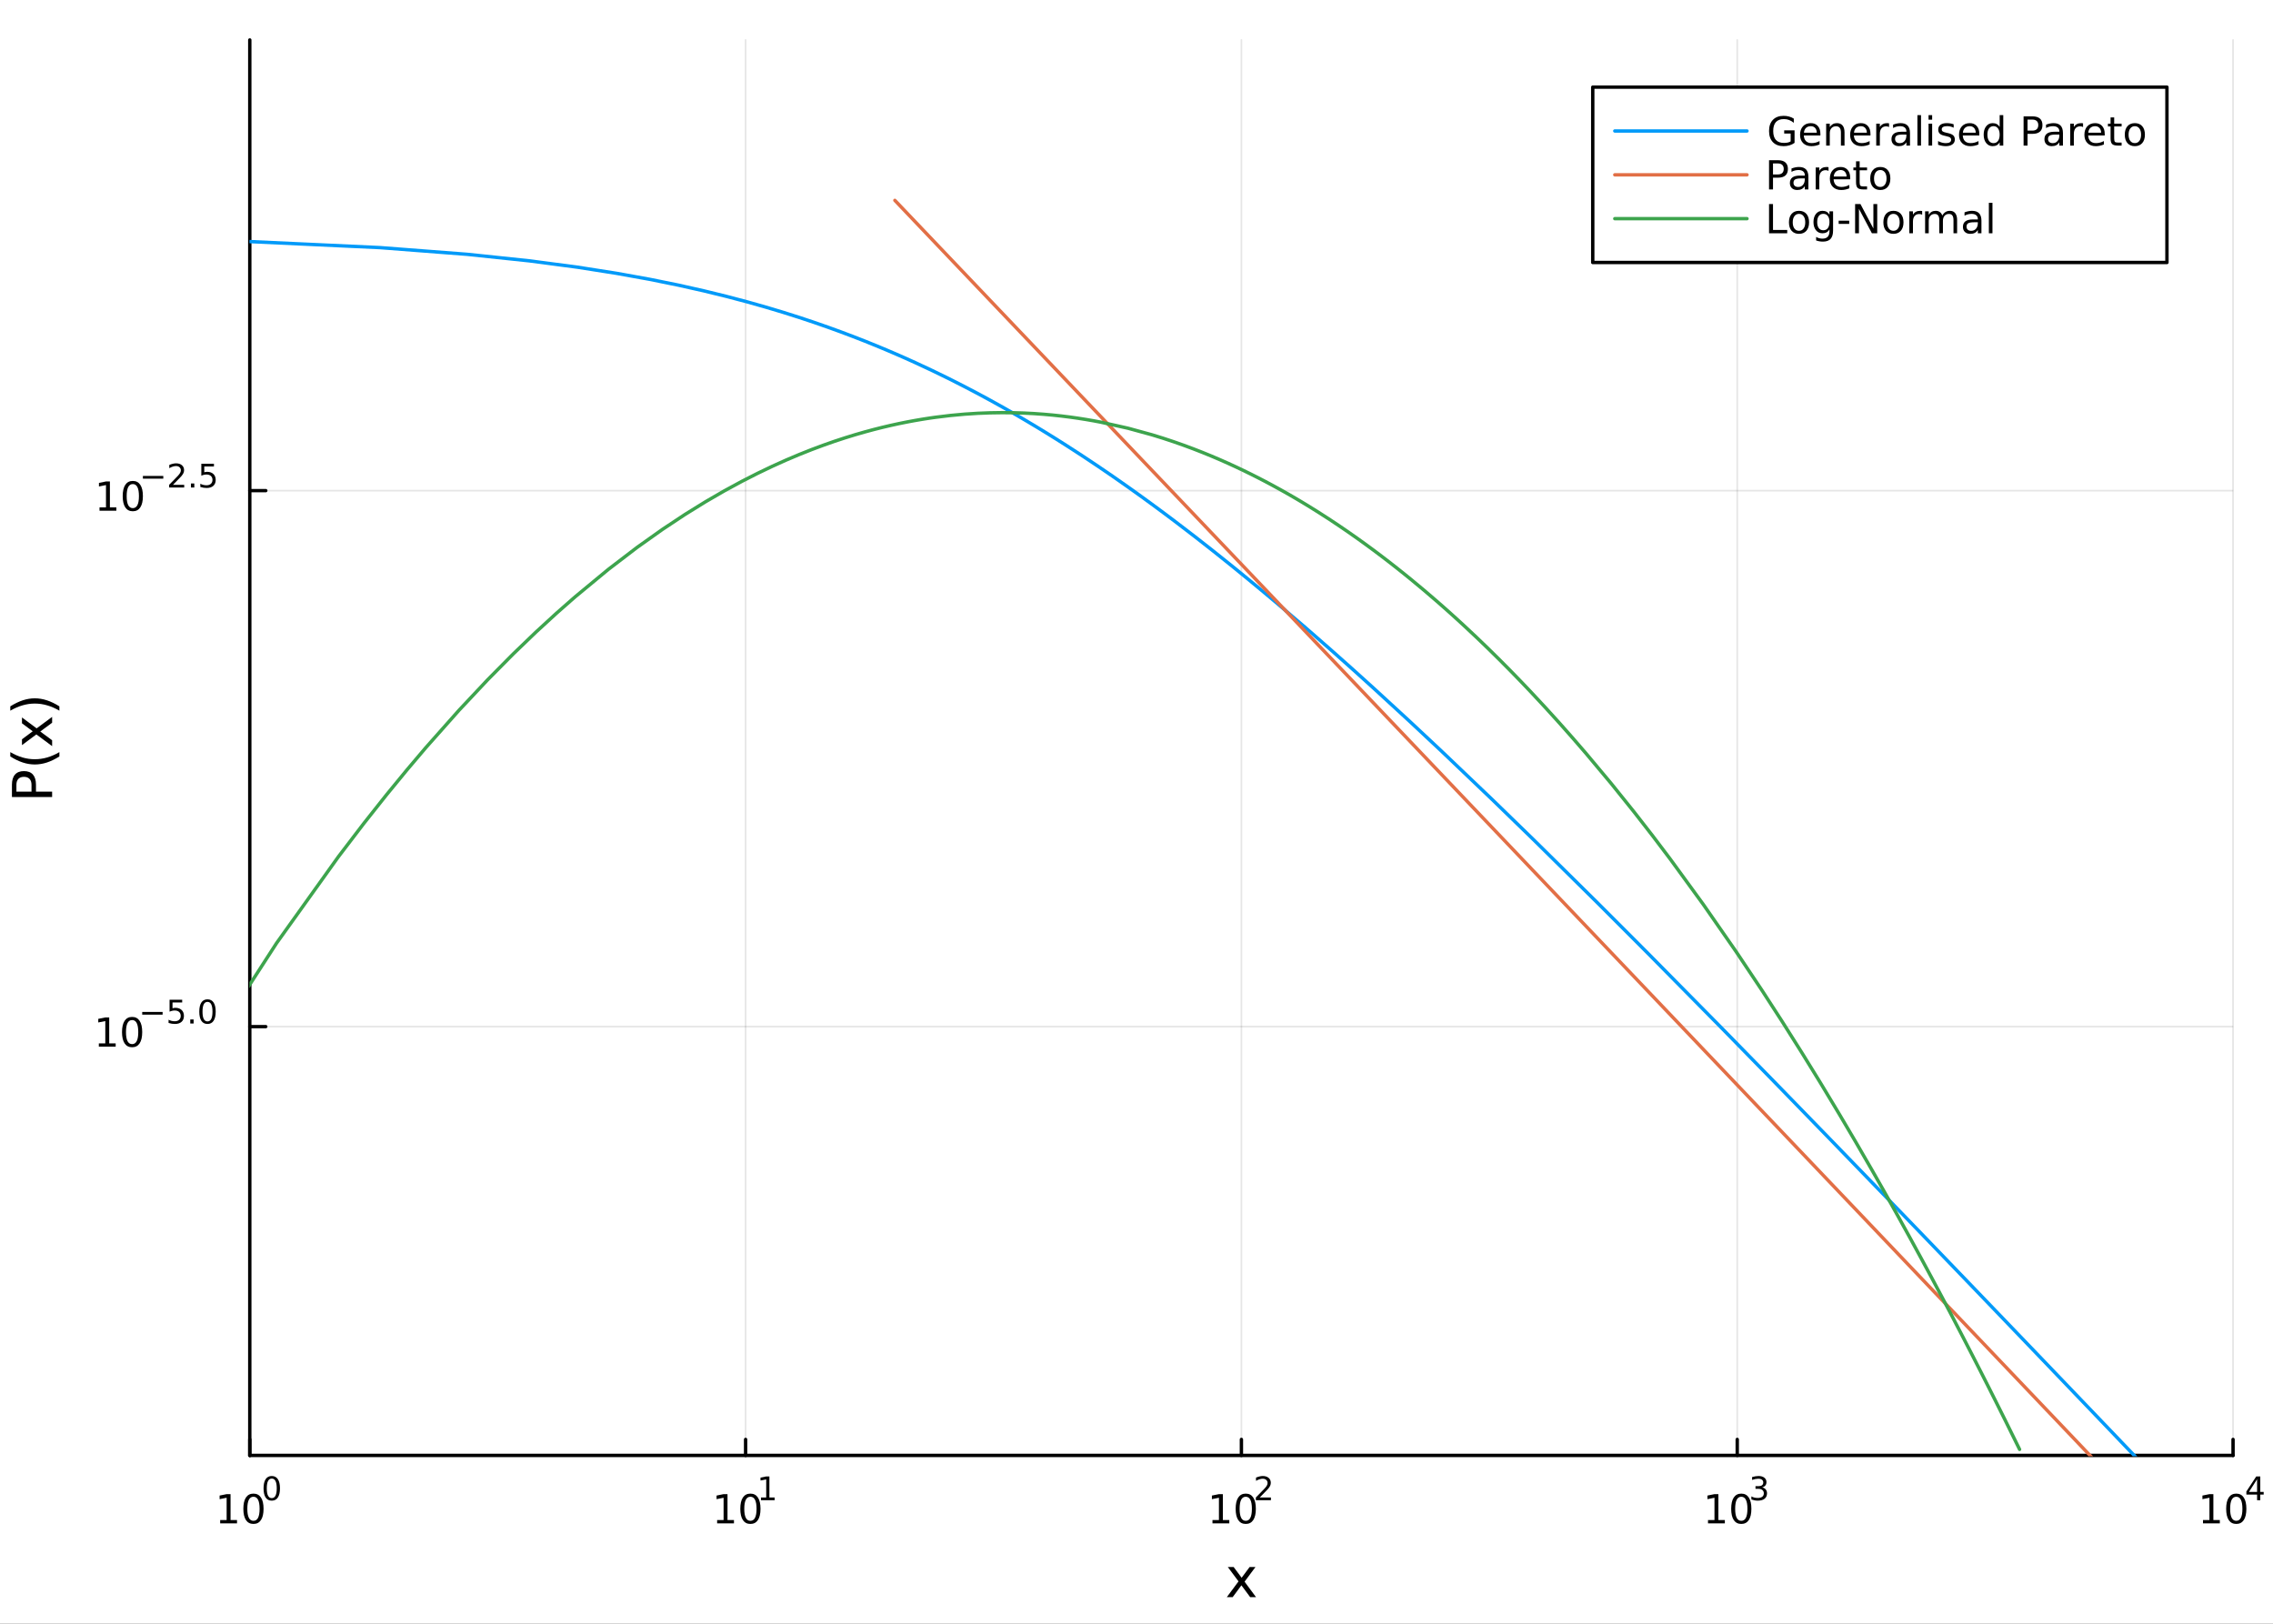 <?xml version="1.0" encoding="utf-8"?>
<svg xmlns="http://www.w3.org/2000/svg" xmlns:xlink="http://www.w3.org/1999/xlink" width="672" height="480" viewBox="0 0 2688 1920">
<rect x="0" y="0" width="2688" height="1920" fill="#333333" stroke="none"/>
<defs>
  <clipPath id="clip300">
    <rect x="0" y="0" width="2688" height="1920"/>
  </clipPath>
</defs>
<path clip-path="url(#clip300)" d="
M0 1920 L2688 1920 L2688 0 L0 0  Z
  " fill="#ffffff" fill-rule="evenodd" fill-opacity="1"/>
<defs>
  <clipPath id="clip301">
    <rect x="537" y="0" width="1883" height="1883"/>
  </clipPath>
</defs>
<path clip-path="url(#clip300)" d="
M295.394 1720.96 L2640.76 1720.96 L2640.76 47.244 L295.394 47.244  Z
  " fill="#ffffff" fill-rule="evenodd" fill-opacity="1"/>
<defs>
  <clipPath id="clip302">
    <rect x="295" y="47" width="2346" height="1675"/>
  </clipPath>
</defs>
<polyline clip-path="url(#clip302)" style="stroke:#000000; stroke-linecap:round; stroke-linejoin:round; stroke-width:2; stroke-opacity:0.1; fill:none" points="
  295.394,1720.96 295.394,47.244 
  "/>
<polyline clip-path="url(#clip302)" style="stroke:#000000; stroke-linecap:round; stroke-linejoin:round; stroke-width:2; stroke-opacity:0.1; fill:none" points="
  881.734,1720.96 881.734,47.244 
  "/>
<polyline clip-path="url(#clip302)" style="stroke:#000000; stroke-linecap:round; stroke-linejoin:round; stroke-width:2; stroke-opacity:0.1; fill:none" points="
  1468.07,1720.96 1468.07,47.244 
  "/>
<polyline clip-path="url(#clip302)" style="stroke:#000000; stroke-linecap:round; stroke-linejoin:round; stroke-width:2; stroke-opacity:0.1; fill:none" points="
  2054.42,1720.96 2054.42,47.244 
  "/>
<polyline clip-path="url(#clip302)" style="stroke:#000000; stroke-linecap:round; stroke-linejoin:round; stroke-width:2; stroke-opacity:0.1; fill:none" points="
  2640.76,1720.96 2640.76,47.244 
  "/>
<polyline clip-path="url(#clip300)" style="stroke:#000000; stroke-linecap:round; stroke-linejoin:round; stroke-width:4; stroke-opacity:1; fill:none" points="
  295.394,1720.96 2640.76,1720.96 
  "/>
<polyline clip-path="url(#clip300)" style="stroke:#000000; stroke-linecap:round; stroke-linejoin:round; stroke-width:4; stroke-opacity:1; fill:none" points="
  295.394,1720.96 295.394,1702.06 
  "/>
<polyline clip-path="url(#clip300)" style="stroke:#000000; stroke-linecap:round; stroke-linejoin:round; stroke-width:4; stroke-opacity:1; fill:none" points="
  881.734,1720.96 881.734,1702.06 
  "/>
<polyline clip-path="url(#clip300)" style="stroke:#000000; stroke-linecap:round; stroke-linejoin:round; stroke-width:4; stroke-opacity:1; fill:none" points="
  1468.07,1720.96 1468.07,1702.06 
  "/>
<polyline clip-path="url(#clip300)" style="stroke:#000000; stroke-linecap:round; stroke-linejoin:round; stroke-width:4; stroke-opacity:1; fill:none" points="
  2054.42,1720.96 2054.42,1702.06 
  "/>
<polyline clip-path="url(#clip300)" style="stroke:#000000; stroke-linecap:round; stroke-linejoin:round; stroke-width:4; stroke-opacity:1; fill:none" points="
  2640.76,1720.96 2640.76,1702.06 
  "/>
<path clip-path="url(#clip300)" d="M260.376 1797.39 L268.015 1797.39 L268.015 1771.02 L259.705 1772.69 L259.705 1768.43 L267.969 1766.76 L272.645 1766.76 L272.645 1797.39 L280.284 1797.39 L280.284 1801.32 L260.376 1801.32 L260.376 1797.39 Z" fill="#000000" fill-rule="evenodd" fill-opacity="1" /><path clip-path="url(#clip300)" d="M299.728 1769.84 Q296.117 1769.84 294.288 1773.4 Q292.483 1776.95 292.483 1784.08 Q292.483 1791.18 294.288 1794.75 Q296.117 1798.29 299.728 1798.29 Q303.362 1798.29 305.168 1794.75 Q306.997 1791.18 306.997 1784.08 Q306.997 1776.95 305.168 1773.4 Q303.362 1769.84 299.728 1769.84 M299.728 1766.14 Q305.538 1766.14 308.594 1770.74 Q311.673 1775.33 311.673 1784.08 Q311.673 1792.8 308.594 1797.41 Q305.538 1801.99 299.728 1801.99 Q293.918 1801.99 290.839 1797.41 Q287.784 1792.8 287.784 1784.08 Q287.784 1775.33 290.839 1770.74 Q293.918 1766.14 299.728 1766.14 Z" fill="#000000" fill-rule="evenodd" fill-opacity="1" /><path clip-path="url(#clip300)" d="M321.377 1748.33 Q318.443 1748.33 316.957 1751.23 Q315.49 1754.11 315.49 1759.9 Q315.49 1765.67 316.957 1768.57 Q318.443 1771.45 321.377 1771.45 Q324.33 1771.45 325.797 1768.57 Q327.283 1765.67 327.283 1759.9 Q327.283 1754.11 325.797 1751.23 Q324.33 1748.33 321.377 1748.33 M321.377 1745.32 Q326.098 1745.32 328.581 1749.06 Q331.082 1752.79 331.082 1759.9 Q331.082 1766.99 328.581 1770.73 Q326.098 1774.46 321.377 1774.46 Q316.657 1774.46 314.155 1770.73 Q311.673 1766.99 311.673 1759.9 Q311.673 1752.79 314.155 1749.06 Q316.657 1745.32 321.377 1745.32 Z" fill="#000000" fill-rule="evenodd" fill-opacity="1" /><path clip-path="url(#clip300)" d="M848.062 1797.39 L855.701 1797.39 L855.701 1771.02 L847.391 1772.69 L847.391 1768.43 L855.654 1766.76 L860.33 1766.76 L860.33 1797.39 L867.969 1797.39 L867.969 1801.32 L848.062 1801.32 L848.062 1797.39 Z" fill="#000000" fill-rule="evenodd" fill-opacity="1" /><path clip-path="url(#clip300)" d="M887.413 1769.84 Q883.802 1769.84 881.974 1773.4 Q880.168 1776.95 880.168 1784.08 Q880.168 1791.18 881.974 1794.75 Q883.802 1798.29 887.413 1798.29 Q891.048 1798.29 892.853 1794.75 Q894.682 1791.18 894.682 1784.08 Q894.682 1776.95 892.853 1773.4 Q891.048 1769.84 887.413 1769.84 M887.413 1766.14 Q893.224 1766.14 896.279 1770.74 Q899.358 1775.33 899.358 1784.08 Q899.358 1792.8 896.279 1797.41 Q893.224 1801.99 887.413 1801.99 Q881.603 1801.99 878.525 1797.41 Q875.469 1792.8 875.469 1784.08 Q875.469 1775.33 878.525 1770.74 Q881.603 1766.14 887.413 1766.14 Z" fill="#000000" fill-rule="evenodd" fill-opacity="1" /><path clip-path="url(#clip300)" d="M899.903 1770.71 L906.11 1770.71 L906.11 1749.29 L899.358 1750.64 L899.358 1747.18 L906.072 1745.83 L909.871 1745.83 L909.871 1770.71 L916.078 1770.71 L916.078 1773.91 L899.903 1773.91 L899.903 1770.71 Z" fill="#000000" fill-rule="evenodd" fill-opacity="1" /><path clip-path="url(#clip300)" d="M1433.85 1797.39 L1441.49 1797.39 L1441.49 1771.02 L1433.18 1772.69 L1433.18 1768.43 L1441.44 1766.76 L1446.12 1766.76 L1446.12 1797.39 L1453.75 1797.39 L1453.75 1801.32 L1433.85 1801.32 L1433.85 1797.39 Z" fill="#000000" fill-rule="evenodd" fill-opacity="1" /><path clip-path="url(#clip300)" d="M1473.2 1769.84 Q1469.59 1769.84 1467.76 1773.4 Q1465.95 1776.95 1465.95 1784.08 Q1465.95 1791.18 1467.76 1794.75 Q1469.59 1798.29 1473.2 1798.29 Q1476.83 1798.29 1478.64 1794.75 Q1480.47 1791.18 1480.47 1784.08 Q1480.47 1776.95 1478.64 1773.4 Q1476.83 1769.84 1473.2 1769.84 M1473.2 1766.14 Q1479.01 1766.14 1482.06 1770.74 Q1485.14 1775.33 1485.14 1784.08 Q1485.14 1792.8 1482.06 1797.41 Q1479.01 1801.99 1473.2 1801.99 Q1467.39 1801.99 1464.31 1797.41 Q1461.25 1792.8 1461.25 1784.08 Q1461.25 1775.33 1464.31 1770.74 Q1467.39 1766.14 1473.2 1766.14 Z" fill="#000000" fill-rule="evenodd" fill-opacity="1" /><path clip-path="url(#clip300)" d="M1489.71 1770.71 L1502.97 1770.71 L1502.97 1773.91 L1485.14 1773.91 L1485.14 1770.71 Q1487.31 1768.47 1491.03 1764.71 Q1494.77 1760.93 1495.73 1759.84 Q1497.56 1757.79 1498.27 1756.38 Q1499 1754.95 1499 1753.58 Q1499 1751.34 1497.43 1749.93 Q1495.86 1748.52 1493.34 1748.52 Q1491.56 1748.52 1489.56 1749.14 Q1487.59 1749.76 1485.33 1751.02 L1485.33 1747.18 Q1487.63 1746.26 1489.62 1745.79 Q1491.61 1745.32 1493.27 1745.32 Q1497.63 1745.32 1500.23 1747.5 Q1502.82 1749.69 1502.82 1753.33 Q1502.82 1755.06 1502.16 1756.63 Q1501.53 1758.17 1499.81 1760.27 Q1499.34 1760.82 1496.82 1763.43 Q1494.3 1766.03 1489.71 1770.71 Z" fill="#000000" fill-rule="evenodd" fill-opacity="1" /><path clip-path="url(#clip300)" d="M2019.86 1797.39 L2027.5 1797.39 L2027.5 1771.02 L2019.19 1772.69 L2019.19 1768.43 L2027.45 1766.76 L2032.13 1766.76 L2032.13 1797.39 L2039.77 1797.39 L2039.77 1801.32 L2019.86 1801.32 L2019.86 1797.39 Z" fill="#000000" fill-rule="evenodd" fill-opacity="1" /><path clip-path="url(#clip300)" d="M2059.21 1769.84 Q2055.6 1769.84 2053.77 1773.4 Q2051.97 1776.95 2051.97 1784.08 Q2051.97 1791.18 2053.77 1794.75 Q2055.6 1798.29 2059.21 1798.29 Q2062.84 1798.29 2064.65 1794.75 Q2066.48 1791.18 2066.48 1784.08 Q2066.48 1776.95 2064.65 1773.4 Q2062.84 1769.84 2059.21 1769.84 M2059.21 1766.14 Q2065.02 1766.14 2068.08 1770.74 Q2071.15 1775.33 2071.15 1784.08 Q2071.15 1792.8 2068.08 1797.41 Q2065.02 1801.99 2059.21 1801.99 Q2053.4 1801.99 2050.32 1797.41 Q2047.27 1792.8 2047.27 1784.08 Q2047.27 1775.33 2050.32 1770.74 Q2053.4 1766.14 2059.21 1766.14 Z" fill="#000000" fill-rule="evenodd" fill-opacity="1" /><path clip-path="url(#clip300)" d="M2083.85 1758.77 Q2086.58 1759.35 2088.1 1761.2 Q2089.64 1763.04 2089.64 1765.75 Q2089.64 1769.9 2086.78 1772.18 Q2083.93 1774.46 2078.66 1774.46 Q2076.89 1774.46 2075.01 1774.1 Q2073.15 1773.76 2071.15 1773.06 L2071.15 1769.4 Q2072.73 1770.32 2074.62 1770.79 Q2076.5 1771.26 2078.55 1771.26 Q2082.12 1771.26 2083.98 1769.85 Q2085.86 1768.44 2085.86 1765.75 Q2085.86 1763.26 2084.11 1761.87 Q2082.38 1760.46 2079.28 1760.46 L2076.01 1760.46 L2076.01 1757.34 L2079.43 1757.34 Q2082.23 1757.34 2083.72 1756.23 Q2085.2 1755.1 2085.2 1753 Q2085.2 1750.83 2083.66 1749.69 Q2082.14 1748.52 2079.28 1748.52 Q2077.72 1748.52 2075.93 1748.86 Q2074.15 1749.2 2072 1749.91 L2072 1746.53 Q2074.16 1745.92 2076.05 1745.62 Q2077.94 1745.32 2079.62 1745.32 Q2083.94 1745.32 2086.46 1747.3 Q2088.98 1749.25 2088.98 1752.6 Q2088.98 1754.93 2087.65 1756.55 Q2086.31 1758.15 2083.85 1758.77 Z" fill="#000000" fill-rule="evenodd" fill-opacity="1" /><path clip-path="url(#clip300)" d="M2605.21 1797.39 L2612.85 1797.39 L2612.85 1771.02 L2604.54 1772.69 L2604.54 1768.43 L2612.8 1766.76 L2617.48 1766.76 L2617.48 1797.39 L2625.12 1797.39 L2625.12 1801.32 L2605.21 1801.32 L2605.21 1797.39 Z" fill="#000000" fill-rule="evenodd" fill-opacity="1" /><path clip-path="url(#clip300)" d="M2644.56 1769.84 Q2640.95 1769.84 2639.12 1773.4 Q2637.32 1776.95 2637.32 1784.08 Q2637.32 1791.18 2639.12 1794.75 Q2640.95 1798.29 2644.56 1798.29 Q2648.2 1798.29 2650 1794.75 Q2651.83 1791.18 2651.83 1784.08 Q2651.83 1776.95 2650 1773.4 Q2648.2 1769.84 2644.56 1769.84 M2644.56 1766.14 Q2650.37 1766.14 2653.43 1770.74 Q2656.51 1775.33 2656.51 1784.08 Q2656.51 1792.8 2653.43 1797.41 Q2650.37 1801.99 2644.56 1801.99 Q2638.75 1801.99 2635.67 1797.41 Q2632.62 1792.8 2632.62 1784.08 Q2632.62 1775.33 2635.67 1770.74 Q2638.75 1766.14 2644.56 1766.14 Z" fill="#000000" fill-rule="evenodd" fill-opacity="1" /><path clip-path="url(#clip300)" d="M2669.18 1749.14 L2659.59 1764.13 L2669.18 1764.13 L2669.18 1749.14 M2668.19 1745.83 L2672.96 1745.83 L2672.96 1764.13 L2676.97 1764.13 L2676.97 1767.29 L2672.96 1767.29 L2672.96 1773.91 L2669.18 1773.91 L2669.18 1767.29 L2656.51 1767.29 L2656.51 1763.62 L2668.19 1745.83 Z" fill="#000000" fill-rule="evenodd" fill-opacity="1" /><path clip-path="url(#clip300)" d="M1484.69 1852.92 L1471.8 1870.26 L1485.36 1888.57 L1478.45 1888.57 L1468.07 1874.56 L1457.7 1888.57 L1450.79 1888.57 L1464.64 1869.91 L1451.97 1852.92 L1458.88 1852.92 L1468.33 1865.62 L1477.78 1852.92 L1484.69 1852.92 Z" fill="#000000" fill-rule="evenodd" fill-opacity="1" /><polyline clip-path="url(#clip302)" style="stroke:#000000; stroke-linecap:round; stroke-linejoin:round; stroke-width:2; stroke-opacity:0.1; fill:none" points="
  295.394,1213.93 2640.76,1213.93 
  "/>
<polyline clip-path="url(#clip302)" style="stroke:#000000; stroke-linecap:round; stroke-linejoin:round; stroke-width:2; stroke-opacity:0.1; fill:none" points="
  295.394,580.145 2640.76,580.145 
  "/>
<polyline clip-path="url(#clip300)" style="stroke:#000000; stroke-linecap:round; stroke-linejoin:round; stroke-width:4; stroke-opacity:1; fill:none" points="
  295.394,1720.96 295.394,47.244 
  "/>
<polyline clip-path="url(#clip300)" style="stroke:#000000; stroke-linecap:round; stroke-linejoin:round; stroke-width:4; stroke-opacity:1; fill:none" points="
  295.394,1213.93 314.291,1213.93 
  "/>
<polyline clip-path="url(#clip300)" style="stroke:#000000; stroke-linecap:round; stroke-linejoin:round; stroke-width:4; stroke-opacity:1; fill:none" points="
  295.394,580.145 314.291,580.145 
  "/>
<path clip-path="url(#clip300)" d="M116.886 1233.72 L124.525 1233.72 L124.525 1207.36 L116.214 1209.02 L116.214 1204.76 L124.478 1203.1 L129.154 1203.1 L129.154 1233.72 L136.793 1233.72 L136.793 1237.66 L116.886 1237.66 L116.886 1233.72 Z" fill="#000000" fill-rule="evenodd" fill-opacity="1" /><path clip-path="url(#clip300)" d="M156.237 1206.18 Q152.626 1206.18 150.798 1209.74 Q148.992 1213.28 148.992 1220.41 Q148.992 1227.52 150.798 1231.08 Q152.626 1234.62 156.237 1234.62 Q159.872 1234.62 161.677 1231.08 Q163.506 1227.52 163.506 1220.41 Q163.506 1213.28 161.677 1209.74 Q159.872 1206.18 156.237 1206.18 M156.237 1202.47 Q162.048 1202.47 165.103 1207.08 Q168.182 1211.66 168.182 1220.41 Q168.182 1229.14 165.103 1233.74 Q162.048 1238.33 156.237 1238.33 Q150.427 1238.33 147.349 1233.74 Q144.293 1229.14 144.293 1220.41 Q144.293 1211.66 147.349 1207.08 Q150.427 1202.47 156.237 1202.47 Z" fill="#000000" fill-rule="evenodd" fill-opacity="1" /><path clip-path="url(#clip300)" d="M168.182 1196.57 L192.293 1196.57 L192.293 1199.77 L168.182 1199.77 L168.182 1196.57 Z" fill="#000000" fill-rule="evenodd" fill-opacity="1" /><path clip-path="url(#clip300)" d="M200.531 1182.17 L215.446 1182.17 L215.446 1185.36 L204.011 1185.36 L204.011 1192.25 Q204.838 1191.97 205.666 1191.83 Q206.493 1191.68 207.321 1191.68 Q212.023 1191.68 214.769 1194.26 Q217.515 1196.84 217.515 1201.24 Q217.515 1205.77 214.693 1208.29 Q211.872 1210.79 206.738 1210.79 Q204.97 1210.79 203.127 1210.49 Q201.302 1210.19 199.346 1209.59 L199.346 1205.77 Q201.039 1206.69 202.844 1207.14 Q204.65 1207.59 206.662 1207.59 Q209.916 1207.59 211.816 1205.88 Q213.715 1204.17 213.715 1201.24 Q213.715 1198.3 211.816 1196.59 Q209.916 1194.88 206.662 1194.88 Q205.139 1194.88 203.616 1195.22 Q202.111 1195.56 200.531 1196.27 L200.531 1182.17 Z" fill="#000000" fill-rule="evenodd" fill-opacity="1" /><path clip-path="url(#clip300)" d="M225 1205.47 L228.968 1205.47 L228.968 1210.25 L225 1210.25 L225 1205.47 Z" fill="#000000" fill-rule="evenodd" fill-opacity="1" /><path clip-path="url(#clip300)" d="M245.369 1184.67 Q242.435 1184.67 240.949 1187.56 Q239.482 1190.44 239.482 1196.23 Q239.482 1202.01 240.949 1204.9 Q242.435 1207.78 245.369 1207.78 Q248.322 1207.78 249.789 1204.9 Q251.274 1202.01 251.274 1196.23 Q251.274 1190.44 249.789 1187.56 Q248.322 1184.67 245.369 1184.67 M245.369 1181.66 Q250.09 1181.66 252.572 1185.4 Q255.074 1189.13 255.074 1196.23 Q255.074 1203.33 252.572 1207.07 Q250.09 1210.79 245.369 1210.79 Q240.648 1210.79 238.147 1207.07 Q235.664 1203.33 235.664 1196.23 Q235.664 1189.13 238.147 1185.4 Q240.648 1181.66 245.369 1181.66 Z" fill="#000000" fill-rule="evenodd" fill-opacity="1" /><path clip-path="url(#clip300)" d="M117.694 599.937 L125.333 599.937 L125.333 573.572 L117.023 575.238 L117.023 570.979 L125.287 569.313 L129.963 569.313 L129.963 599.937 L137.602 599.937 L137.602 603.873 L117.694 603.873 L117.694 599.937 Z" fill="#000000" fill-rule="evenodd" fill-opacity="1" /><path clip-path="url(#clip300)" d="M157.046 572.391 Q153.435 572.391 151.606 575.956 Q149.801 579.498 149.801 586.627 Q149.801 593.734 151.606 597.299 Q153.435 600.84 157.046 600.84 Q160.68 600.84 162.486 597.299 Q164.315 593.734 164.315 586.627 Q164.315 579.498 162.486 575.956 Q160.68 572.391 157.046 572.391 M157.046 568.688 Q162.856 568.688 165.912 573.294 Q168.99 577.877 168.99 586.627 Q168.99 595.354 165.912 599.961 Q162.856 604.544 157.046 604.544 Q151.236 604.544 148.157 599.961 Q145.102 595.354 145.102 586.627 Q145.102 577.877 148.157 573.294 Q151.236 568.688 157.046 568.688 Z" fill="#000000" fill-rule="evenodd" fill-opacity="1" /><path clip-path="url(#clip300)" d="M168.99 562.789 L193.102 562.789 L193.102 565.986 L168.99 565.986 L168.99 562.789 Z" fill="#000000" fill-rule="evenodd" fill-opacity="1" /><path clip-path="url(#clip300)" d="M204.575 573.265 L217.834 573.265 L217.834 576.462 L200.005 576.462 L200.005 573.265 Q202.167 571.027 205.891 567.265 Q209.634 563.485 210.593 562.394 Q212.418 560.344 213.132 558.933 Q213.866 557.504 213.866 556.131 Q213.866 553.893 212.286 552.482 Q210.725 551.072 208.205 551.072 Q206.418 551.072 204.424 551.692 Q202.45 552.313 200.193 553.573 L200.193 549.736 Q202.487 548.815 204.481 548.345 Q206.474 547.874 208.129 547.874 Q212.493 547.874 215.088 550.056 Q217.684 552.238 217.684 555.886 Q217.684 557.617 217.026 559.178 Q216.386 560.72 214.675 562.827 Q214.204 563.372 211.684 565.986 Q209.164 568.582 204.575 573.265 Z" fill="#000000" fill-rule="evenodd" fill-opacity="1" /><path clip-path="url(#clip300)" d="M225.809 571.685 L229.777 571.685 L229.777 576.462 L225.809 576.462 L225.809 571.685 Z" fill="#000000" fill-rule="evenodd" fill-opacity="1" /><path clip-path="url(#clip300)" d="M238.09 548.382 L253.005 548.382 L253.005 551.58 L241.57 551.58 L241.57 558.463 Q242.397 558.181 243.225 558.049 Q244.052 557.899 244.88 557.899 Q249.582 557.899 252.328 560.476 Q255.074 563.052 255.074 567.453 Q255.074 571.986 252.252 574.506 Q249.431 577.008 244.297 577.008 Q242.529 577.008 240.686 576.707 Q238.861 576.406 236.905 575.804 L236.905 571.986 Q238.598 572.908 240.404 573.359 Q242.209 573.81 244.222 573.81 Q247.475 573.81 249.375 572.099 Q251.274 570.387 251.274 567.453 Q251.274 564.519 249.375 562.808 Q247.475 561.096 244.222 561.096 Q242.698 561.096 241.175 561.435 Q239.67 561.773 238.09 562.488 L238.09 548.382 Z" fill="#000000" fill-rule="evenodd" fill-opacity="1" /><path clip-path="url(#clip300)" d="M19.402 936.044 L37.258 936.044 L37.258 927.96 Q37.258 923.472 34.934 921.021 Q32.611 918.571 28.314 918.571 Q24.049 918.571 21.726 921.021 Q19.402 923.472 19.402 927.96 L19.402 936.044 M14.118 942.474 L14.118 927.96 Q14.118 919.971 17.747 915.897 Q21.343 911.791 28.314 911.791 Q35.348 911.791 38.945 915.897 Q42.541 919.971 42.541 927.96 L42.541 936.044 L61.638 936.044 L61.638 942.474 L14.118 942.474 Z" fill="#000000" fill-rule="evenodd" fill-opacity="1" /><path clip-path="url(#clip300)" d="M12.177 889.352 Q19.497 893.617 26.659 895.686 Q33.82 897.755 41.173 897.755 Q48.525 897.755 55.75 895.686 Q62.943 893.585 70.232 889.352 L70.232 894.445 Q62.752 899.219 55.527 901.606 Q48.302 903.961 41.173 903.961 Q34.075 903.961 26.882 901.606 Q19.688 899.251 12.177 894.445 L12.177 889.352 Z" fill="#000000" fill-rule="evenodd" fill-opacity="1" /><path clip-path="url(#clip300)" d="M25.991 848.357 L43.337 861.247 L61.638 847.688 L61.638 854.595 L47.634 864.971 L61.638 875.347 L61.638 882.254 L42.987 868.409 L25.991 881.077 L25.991 874.17 L38.69 864.717 L25.991 855.264 L25.991 848.357 Z" fill="#000000" fill-rule="evenodd" fill-opacity="1" /><path clip-path="url(#clip300)" d="M12.177 840.336 L12.177 835.243 Q19.688 830.469 26.882 828.114 Q34.075 825.727 41.173 825.727 Q48.302 825.727 55.527 828.114 Q62.752 830.469 70.232 835.243 L70.232 840.336 Q62.943 836.103 55.75 834.034 Q48.525 831.933 41.173 831.933 Q33.82 831.933 26.659 834.034 Q19.497 836.103 12.177 840.336 Z" fill="#000000" fill-rule="evenodd" fill-opacity="1" /><polyline clip-path="url(#clip302)" style="stroke:#009af9; stroke-linecap:round; stroke-linejoin:round; stroke-width:4; stroke-opacity:1; fill:none" points="
  272.908,284.623 449.414,292.798 552.663,300.731 625.92,308.435 682.742,315.923 729.169,323.208 768.423,330.299 802.426,337.207 832.419,343.941 859.248,350.509 
  883.519,356.92 905.676,363.181 926.058,369.299 944.929,375.279 962.498,381.129 978.932,386.854 994.37,392.459 1008.92,397.948 1022.69,403.328 1035.75,408.601 
  1048.18,413.772 1060.02,418.845 1071.34,423.823 1082.18,428.711 1102.56,438.226 1121.44,447.414 1139,456.296 1155.44,464.893 1170.88,473.223 1185.43,481.3 
  1199.2,489.141 1212.26,496.758 1224.68,504.165 1236.53,511.371 1247.85,518.389 1258.69,525.227 1279.07,538.4 1297.94,550.954 1315.51,562.945 1331.94,574.421 
  1347.38,585.425 1361.94,595.994 1375.71,606.161 1388.77,615.956 1413.04,634.53 1435.19,651.898 1455.58,668.206 1474.45,683.576 1492.02,698.11 1508.45,711.895 
  1542.81,741.278 1573.09,767.749 1600.14,791.834 1624.59,813.928 1667.41,853.294 1704.06,887.6 1764.54,945.297 1813.37,992.726 1889.6,1067.99 1948.2,1126.65 
  2035.89,1215.47 2100.99,1282.03 2162.09,1344.85 2211.32,1395.69 2246.61,1432.22 2277.6,1464.35 2334.21,1523.16 2377.16,1567.87 2416.36,1608.73 2455.32,1649.38 
  2485.55,1680.95 2509.4,1705.86 2533.08,1730.61 2554.87,1753.4 2576.97,1776.52 2596.36,1796.8 2615.06,1816.38 2629.81,1831.81 2646.73,1849.53 2661.29,1864.78 
  2674.05,1878.14 2686.35,1891.02 2699.46,1904.76 2710.78,1916.62 2723.16,1929.59 2734.11,1941.06 2744.46,1951.91 2754.12,1962.03 2763.66,1972.03 2773.71,1982.57 
  2787.65,1997.18 2790.42,2000.08 
  "/>
<polyline clip-path="url(#clip302)" style="stroke:#e26f46; stroke-linecap:round; stroke-linejoin:round; stroke-width:4; stroke-opacity:1; fill:none" points="
  1058.24,236.92 1066.27,245.353 1074.06,253.528 1081.61,261.461 1088.95,269.165 1096.08,276.654 1103.02,283.938 1109.77,291.029 1116.35,297.937 1122.76,304.671 
  1129.02,311.239 1135.12,317.65 1141.09,323.911 1146.91,330.029 1152.61,336.01 1158.18,341.86 1163.63,347.584 1168.97,353.189 1174.2,358.679 1179.32,364.058 
  1184.34,369.331 1189.27,374.502 1194.1,379.575 1198.84,384.553 1203.49,389.441 1212.56,398.956 1221.31,408.144 1229.77,417.027 1237.95,425.624 1245.89,433.953 
  1253.58,442.03 1261.04,449.871 1268.3,457.488 1275.35,464.895 1282.22,472.101 1288.9,479.119 1295.41,485.957 1307.96,499.13 1319.91,511.684 1331.33,523.675 
  1342.26,535.152 1352.74,546.156 1362.81,556.725 1372.49,566.892 1381.82,576.686 1399.51,595.261 1416.05,612.628 1431.58,628.936 1446.22,644.306 1460.06,658.841 
  1473.19,672.626 1501.17,702.008 1526.38,728.48 1549.32,752.565 1570.36,774.658 1607.85,814.024 1640.52,848.331 1695.47,906.027 1740.64,953.457 1812.31,1028.72 
  1868.18,1087.38 1952.77,1176.2 2016.15,1242.76 2075.98,1305.58 2124.4,1356.42 2159.18,1392.95 2189.79,1425.08 2245.79,1483.89 2288.38,1528.6 2327.29,1569.46 
  2366,1610.11 2396.06,1641.68 2419.79,1666.59 2443.37,1691.34 2465.06,1714.13 2487.08,1737.25 2506.4,1757.53 2525.04,1777.11 2539.74,1792.54 2556.61,1810.26 
  2571.14,1825.51 2583.86,1838.87 2596.13,1851.75 2609.21,1865.49 2620.51,1877.35 2632.86,1890.32 2643.78,1901.79 2654.11,1912.64 2663.76,1922.76 2673.28,1932.76 
  2683.32,1943.3 2697.23,1957.91 2699.99,1960.81 
  "/>
<polyline clip-path="url(#clip302)" style="stroke:#3da44d; stroke-linecap:round; stroke-linejoin:round; stroke-width:4; stroke-opacity:1; fill:none" points="
  47.319,1589.95 223.825,1274.94 327.075,1115.2 400.332,1012.84 430.324,973.562 457.154,939.719 481.424,910.158 503.581,884.044 542.835,839.826 576.838,803.637 
  606.83,773.346 633.66,747.544 657.93,725.256 680.087,705.781 719.341,673.327 753.344,647.329 783.337,626.027 810.166,608.265 834.436,593.251 856.593,580.417 
  876.976,569.347 895.847,559.727 913.415,551.314 929.85,543.919 945.288,537.39 959.843,531.605 973.611,526.464 986.672,521.885 999.096,517.797 1010.94,514.144 
  1022.26,510.876 1033.1,507.95 1043.49,505.332 1053.48,502.989 1063.09,500.894 1072.35,499.024 1081.29,497.358 1089.92,495.877 1094.13,495.201 1098.27,494.565 
  1102.35,493.968 1106.36,493.407 1124.12,491.254 1140.72,489.725 1156.31,488.716 1170.99,488.142 1184.88,487.937 1198.05,488.044 1210.57,488.42 1222.5,489.025 
  1233.9,489.829 1244.81,490.805 1255.27,491.931 1265.32,493.188 1274.99,494.559 1284.3,496.029 1293.29,497.588 1301.96,499.223 1333.99,506.365 1362.44,514.169 
  1375.56,518.23 1388.03,522.362 1399.92,526.547 1411.28,530.77 1422.15,535.018 1432.58,539.28 1442.6,543.548 1452.24,547.816 1461.52,552.077 1470.48,556.328 
  1479.14,560.563 1487.51,564.78 1495.62,568.976 1503.47,573.149 1511.09,577.297 1518.49,581.419 1525.68,585.513 1532.67,589.58 1539.47,593.617 1546.1,597.625 
  1558.86,605.551 1571.01,613.356 1582.61,621.039 1593.7,628.6 1604.33,636.043 1614.54,643.367 1624.35,650.576 1633.79,657.672 1642.9,664.657 1651.69,671.535 
  1660.19,678.308 1668.42,684.979 1684.11,698.026 1698.9,710.698 1707.38,718.142 1715.6,725.462 1723.56,732.662 1731.27,739.747 1746.04,753.585 1759.99,767.005 
  1773.22,780.033 1785.8,792.693 1797.78,805.007 1809.23,816.995 1827.48,836.575 1844.52,855.356 1860.48,873.406 1875.51,890.786 1905.38,926.483 1932.11,959.713 
  1954.49,988.469 1975.07,1015.65 2014.27,1069.43 2053.22,1125.46 2083.46,1170.72 2107.31,1207.52 2130.99,1245.02 2152.78,1280.36 2174.88,1317.03 2194.27,1349.87 
  2212.97,1382.17 2227.72,1408.05 2244.63,1438.2 2259.2,1464.55 2271.95,1487.91 2284.25,1510.7 2297.36,1535.28 2308.69,1556.75 2321.06,1580.46 2332.01,1601.65 
  2342.36,1621.87 2352.02,1640.9 2361.56,1659.86 2371.62,1680 2385.55,1708.21 2388.32,1713.84 
  "/>
<path clip-path="url(#clip300)" d="
M1883.55 310.395 L2562.58 310.395 L2562.58 103.035 L1883.55 103.035  Z
  " fill="#ffffff" fill-rule="evenodd" fill-opacity="1"/>
<polyline clip-path="url(#clip300)" style="stroke:#000000; stroke-linecap:round; stroke-linejoin:round; stroke-width:4; stroke-opacity:1; fill:none" points="
  1883.55,310.395 2562.58,310.395 2562.58,103.035 1883.55,103.035 1883.55,310.395 
  "/>
<polyline clip-path="url(#clip300)" style="stroke:#009af9; stroke-linecap:round; stroke-linejoin:round; stroke-width:4; stroke-opacity:1; fill:none" points="
  1909.61,154.875 2065.97,154.875 
  "/>
<path clip-path="url(#clip300)" d="M2117.58 167.224 L2117.58 157.942 L2109.95 157.942 L2109.95 154.099 L2122.21 154.099 L2122.21 168.937 Q2119.51 170.858 2116.24 171.854 Q2112.98 172.826 2109.27 172.826 Q2101.17 172.826 2096.59 168.104 Q2092.03 163.358 2092.03 154.909 Q2092.03 146.437 2096.59 141.715 Q2101.17 136.97 2109.27 136.97 Q2112.65 136.97 2115.69 137.803 Q2118.74 138.636 2121.31 140.257 L2121.31 145.233 Q2118.72 143.034 2115.8 141.923 Q2112.89 140.812 2109.67 140.812 Q2103.33 140.812 2100.13 144.354 Q2096.96 147.895 2096.96 154.909 Q2096.96 161.9 2100.13 165.442 Q2103.33 168.983 2109.67 168.983 Q2112.14 168.983 2114.09 168.567 Q2116.03 168.127 2117.58 167.224 Z" fill="#000000" fill-rule="evenodd" fill-opacity="1" /><path clip-path="url(#clip300)" d="M2152.75 158.127 L2152.75 160.21 L2133.16 160.21 Q2133.44 164.608 2135.8 166.923 Q2138.19 169.215 2142.42 169.215 Q2144.88 169.215 2147.17 168.613 Q2149.48 168.011 2151.75 166.807 L2151.75 170.835 Q2149.46 171.807 2147.05 172.317 Q2144.64 172.826 2142.17 172.826 Q2135.96 172.826 2132.33 169.215 Q2128.72 165.604 2128.72 159.446 Q2128.72 153.081 2132.14 149.354 Q2135.59 145.604 2141.43 145.604 Q2146.66 145.604 2149.69 148.983 Q2152.75 152.34 2152.75 158.127 M2148.49 156.877 Q2148.44 153.381 2146.52 151.298 Q2144.62 149.215 2141.47 149.215 Q2137.91 149.215 2135.76 151.229 Q2133.63 153.243 2133.3 156.9 L2148.49 156.877 Z" fill="#000000" fill-rule="evenodd" fill-opacity="1" /><path clip-path="url(#clip300)" d="M2181.29 156.506 L2181.29 172.155 L2177.03 172.155 L2177.03 156.645 Q2177.03 152.965 2175.59 151.136 Q2174.16 149.307 2171.29 149.307 Q2167.84 149.307 2165.85 151.506 Q2163.86 153.706 2163.86 157.502 L2163.86 172.155 L2159.58 172.155 L2159.58 146.229 L2163.86 146.229 L2163.86 150.256 Q2165.39 147.919 2167.45 146.761 Q2169.53 145.604 2172.24 145.604 Q2176.7 145.604 2179 148.381 Q2181.29 151.136 2181.29 156.506 Z" fill="#000000" fill-rule="evenodd" fill-opacity="1" /><path clip-path="url(#clip300)" d="M2211.96 158.127 L2211.96 160.21 L2192.38 160.21 Q2192.65 164.608 2195.01 166.923 Q2197.4 169.215 2201.64 169.215 Q2204.09 169.215 2206.38 168.613 Q2208.7 168.011 2210.96 166.807 L2210.96 170.835 Q2208.67 171.807 2206.26 172.317 Q2203.86 172.826 2201.38 172.826 Q2195.18 172.826 2191.54 169.215 Q2187.93 165.604 2187.93 159.446 Q2187.93 153.081 2191.36 149.354 Q2194.81 145.604 2200.64 145.604 Q2205.87 145.604 2208.9 148.983 Q2211.96 152.34 2211.96 158.127 M2207.7 156.877 Q2207.65 153.381 2205.73 151.298 Q2203.83 149.215 2200.69 149.215 Q2197.12 149.215 2194.97 151.229 Q2192.84 153.243 2192.51 156.9 L2207.7 156.877 Z" fill="#000000" fill-rule="evenodd" fill-opacity="1" /><path clip-path="url(#clip300)" d="M2233.97 150.21 Q2233.26 149.794 2232.4 149.608 Q2231.57 149.4 2230.55 149.4 Q2226.94 149.4 2224.99 151.761 Q2223.07 154.099 2223.07 158.497 L2223.07 172.155 L2218.79 172.155 L2218.79 146.229 L2223.07 146.229 L2223.07 150.256 Q2224.41 147.895 2226.57 146.761 Q2228.72 145.604 2231.8 145.604 Q2232.24 145.604 2232.77 145.673 Q2233.3 145.719 2233.95 145.835 L2233.97 150.21 Z" fill="#000000" fill-rule="evenodd" fill-opacity="1" /><path clip-path="url(#clip300)" d="M2250.22 159.122 Q2245.06 159.122 2243.07 160.303 Q2241.08 161.483 2241.08 164.33 Q2241.08 166.599 2242.56 167.942 Q2244.07 169.261 2246.63 169.261 Q2250.18 169.261 2252.31 166.761 Q2254.46 164.238 2254.46 160.071 L2254.46 159.122 L2250.22 159.122 M2258.72 157.363 L2258.72 172.155 L2254.46 172.155 L2254.46 168.219 Q2253 170.58 2250.82 171.715 Q2248.65 172.826 2245.5 172.826 Q2241.52 172.826 2239.16 170.604 Q2236.82 168.358 2236.82 164.608 Q2236.82 160.233 2239.74 158.011 Q2242.68 155.789 2248.49 155.789 L2254.46 155.789 L2254.46 155.372 Q2254.46 152.432 2252.51 150.835 Q2250.59 149.215 2247.1 149.215 Q2244.88 149.215 2242.77 149.747 Q2240.66 150.28 2238.72 151.344 L2238.72 147.409 Q2241.06 146.506 2243.26 146.067 Q2245.45 145.604 2247.54 145.604 Q2253.16 145.604 2255.94 148.52 Q2258.72 151.437 2258.72 157.363 Z" fill="#000000" fill-rule="evenodd" fill-opacity="1" /><path clip-path="url(#clip300)" d="M2267.49 136.136 L2271.75 136.136 L2271.75 172.155 L2267.49 172.155 L2267.49 136.136 Z" fill="#000000" fill-rule="evenodd" fill-opacity="1" /><path clip-path="url(#clip300)" d="M2280.66 146.229 L2284.92 146.229 L2284.92 172.155 L2280.66 172.155 L2280.66 146.229 M2280.66 136.136 L2284.92 136.136 L2284.92 141.53 L2280.66 141.53 L2280.66 136.136 Z" fill="#000000" fill-rule="evenodd" fill-opacity="1" /><path clip-path="url(#clip300)" d="M2310.36 146.993 L2310.36 151.02 Q2308.56 150.094 2306.61 149.631 Q2304.67 149.169 2302.58 149.169 Q2299.41 149.169 2297.82 150.141 Q2296.24 151.113 2296.24 153.057 Q2296.24 154.539 2297.38 155.395 Q2298.51 156.229 2301.94 156.993 L2303.39 157.317 Q2307.93 158.289 2309.83 160.071 Q2311.75 161.83 2311.75 165.002 Q2311.75 168.613 2308.88 170.719 Q2306.03 172.826 2301.03 172.826 Q2298.95 172.826 2296.68 172.409 Q2294.44 172.016 2291.94 171.205 L2291.94 166.807 Q2294.3 168.034 2296.59 168.659 Q2298.88 169.261 2301.13 169.261 Q2304.13 169.261 2305.75 168.242 Q2307.38 167.201 2307.38 165.326 Q2307.38 163.59 2306.19 162.664 Q2305.04 161.738 2301.08 160.881 L2299.6 160.534 Q2295.64 159.701 2293.88 157.988 Q2292.12 156.252 2292.12 153.243 Q2292.12 149.585 2294.71 147.594 Q2297.31 145.604 2302.07 145.604 Q2304.44 145.604 2306.52 145.951 Q2308.6 146.298 2310.36 146.993 Z" fill="#000000" fill-rule="evenodd" fill-opacity="1" /><path clip-path="url(#clip300)" d="M2340.71 158.127 L2340.71 160.21 L2321.13 160.21 Q2321.4 164.608 2323.76 166.923 Q2326.15 169.215 2330.38 169.215 Q2332.84 169.215 2335.13 168.613 Q2337.44 168.011 2339.71 166.807 L2339.71 170.835 Q2337.42 171.807 2335.01 172.317 Q2332.61 172.826 2330.13 172.826 Q2323.93 172.826 2320.29 169.215 Q2316.68 165.604 2316.68 159.446 Q2316.68 153.081 2320.11 149.354 Q2323.56 145.604 2329.39 145.604 Q2334.62 145.604 2337.65 148.983 Q2340.71 152.34 2340.71 158.127 M2336.45 156.877 Q2336.4 153.381 2334.48 151.298 Q2332.58 149.215 2329.44 149.215 Q2325.87 149.215 2323.72 151.229 Q2321.59 153.243 2321.26 156.9 L2336.45 156.877 Z" fill="#000000" fill-rule="evenodd" fill-opacity="1" /><path clip-path="url(#clip300)" d="M2364.76 150.164 L2364.76 136.136 L2369.02 136.136 L2369.02 172.155 L2364.76 172.155 L2364.76 168.266 Q2363.42 170.58 2361.36 171.715 Q2359.32 172.826 2356.45 172.826 Q2351.75 172.826 2348.79 169.076 Q2345.85 165.326 2345.85 159.215 Q2345.85 153.104 2348.79 149.354 Q2351.75 145.604 2356.45 145.604 Q2359.32 145.604 2361.36 146.738 Q2363.42 147.849 2364.76 150.164 M2350.25 159.215 Q2350.25 163.914 2352.17 166.599 Q2354.11 169.261 2357.49 169.261 Q2360.87 169.261 2362.81 166.599 Q2364.76 163.914 2364.76 159.215 Q2364.76 154.516 2362.81 151.854 Q2360.87 149.169 2357.49 149.169 Q2354.11 149.169 2352.17 151.854 Q2350.25 154.516 2350.25 159.215 Z" fill="#000000" fill-rule="evenodd" fill-opacity="1" /><path clip-path="url(#clip300)" d="M2397.72 141.437 L2397.72 154.423 L2403.6 154.423 Q2406.87 154.423 2408.65 152.733 Q2410.43 151.044 2410.43 147.919 Q2410.43 144.817 2408.65 143.127 Q2406.87 141.437 2403.6 141.437 L2397.72 141.437 M2393.05 137.595 L2403.6 137.595 Q2409.41 137.595 2412.37 140.233 Q2415.36 142.849 2415.36 147.919 Q2415.36 153.034 2412.37 155.65 Q2409.41 158.266 2403.6 158.266 L2397.72 158.266 L2397.72 172.155 L2393.05 172.155 L2393.05 137.595 Z" fill="#000000" fill-rule="evenodd" fill-opacity="1" /><path clip-path="url(#clip300)" d="M2431.1 159.122 Q2425.94 159.122 2423.95 160.303 Q2421.96 161.483 2421.96 164.33 Q2421.96 166.599 2423.44 167.942 Q2424.94 169.261 2427.51 169.261 Q2431.06 169.261 2433.18 166.761 Q2435.34 164.238 2435.34 160.071 L2435.34 159.122 L2431.1 159.122 M2439.6 157.363 L2439.6 172.155 L2435.34 172.155 L2435.34 168.219 Q2433.88 170.58 2431.7 171.715 Q2429.53 172.826 2426.38 172.826 Q2422.4 172.826 2420.04 170.604 Q2417.7 168.358 2417.7 164.608 Q2417.7 160.233 2420.62 158.011 Q2423.56 155.789 2429.37 155.789 L2435.34 155.789 L2435.34 155.372 Q2435.34 152.432 2433.39 150.835 Q2431.47 149.215 2427.98 149.215 Q2425.75 149.215 2423.65 149.747 Q2421.54 150.28 2419.6 151.344 L2419.6 147.409 Q2421.93 146.506 2424.13 146.067 Q2426.33 145.604 2428.42 145.604 Q2434.04 145.604 2436.82 148.52 Q2439.6 151.437 2439.6 157.363 Z" fill="#000000" fill-rule="evenodd" fill-opacity="1" /><path clip-path="url(#clip300)" d="M2463.39 150.21 Q2462.68 149.794 2461.82 149.608 Q2460.99 149.4 2459.97 149.4 Q2456.36 149.4 2454.41 151.761 Q2452.49 154.099 2452.49 158.497 L2452.49 172.155 L2448.21 172.155 L2448.21 146.229 L2452.49 146.229 L2452.49 150.256 Q2453.83 147.895 2455.99 146.761 Q2458.14 145.604 2461.22 145.604 Q2461.66 145.604 2462.19 145.673 Q2462.72 145.719 2463.37 145.835 L2463.39 150.21 Z" fill="#000000" fill-rule="evenodd" fill-opacity="1" /><path clip-path="url(#clip300)" d="M2488.99 158.127 L2488.99 160.21 L2469.41 160.21 Q2469.69 164.608 2472.05 166.923 Q2474.43 169.215 2478.67 169.215 Q2481.12 169.215 2483.42 168.613 Q2485.73 168.011 2488 166.807 L2488 170.835 Q2485.71 171.807 2483.3 172.317 Q2480.89 172.826 2478.42 172.826 Q2472.21 172.826 2468.58 169.215 Q2464.97 165.604 2464.97 159.446 Q2464.97 153.081 2468.39 149.354 Q2471.84 145.604 2477.68 145.604 Q2482.91 145.604 2485.94 148.983 Q2488.99 152.34 2488.99 158.127 M2484.74 156.877 Q2484.69 153.381 2482.77 151.298 Q2480.87 149.215 2477.72 149.215 Q2474.16 149.215 2472 151.229 Q2469.87 153.243 2469.55 156.9 L2484.74 156.877 Z" fill="#000000" fill-rule="evenodd" fill-opacity="1" /><path clip-path="url(#clip300)" d="M2500.2 138.868 L2500.2 146.229 L2508.97 146.229 L2508.97 149.539 L2500.2 149.539 L2500.2 163.613 Q2500.2 166.784 2501.05 167.687 Q2501.93 168.59 2504.6 168.59 L2508.97 168.59 L2508.97 172.155 L2504.6 172.155 Q2499.67 172.155 2497.79 170.326 Q2495.92 168.474 2495.92 163.613 L2495.92 149.539 L2492.79 149.539 L2492.79 146.229 L2495.92 146.229 L2495.92 138.868 L2500.2 138.868 Z" fill="#000000" fill-rule="evenodd" fill-opacity="1" /><path clip-path="url(#clip300)" d="M2524.62 149.215 Q2521.19 149.215 2519.2 151.9 Q2517.21 154.562 2517.21 159.215 Q2517.21 163.868 2519.18 166.553 Q2521.17 169.215 2524.62 169.215 Q2528.02 169.215 2530.01 166.53 Q2532 163.844 2532 159.215 Q2532 154.608 2530.01 151.923 Q2528.02 149.215 2524.62 149.215 M2524.62 145.604 Q2530.18 145.604 2533.35 149.215 Q2536.52 152.826 2536.52 159.215 Q2536.52 165.58 2533.35 169.215 Q2530.18 172.826 2524.62 172.826 Q2519.04 172.826 2515.87 169.215 Q2512.72 165.58 2512.72 159.215 Q2512.72 152.826 2515.87 149.215 Q2519.04 145.604 2524.62 145.604 Z" fill="#000000" fill-rule="evenodd" fill-opacity="1" /><polyline clip-path="url(#clip300)" style="stroke:#e26f46; stroke-linecap:round; stroke-linejoin:round; stroke-width:4; stroke-opacity:1; fill:none" points="
  1909.61,206.715 2065.97,206.715 
  "/>
<path clip-path="url(#clip300)" d="M2096.71 193.277 L2096.71 206.263 L2102.58 206.263 Q2105.85 206.263 2107.63 204.573 Q2109.41 202.884 2109.41 199.759 Q2109.41 196.657 2107.63 194.967 Q2105.85 193.277 2102.58 193.277 L2096.71 193.277 M2092.03 189.435 L2102.58 189.435 Q2108.39 189.435 2111.36 192.073 Q2114.34 194.689 2114.34 199.759 Q2114.34 204.874 2111.36 207.49 Q2108.39 210.106 2102.58 210.106 L2096.71 210.106 L2096.71 223.995 L2092.03 223.995 L2092.03 189.435 Z" fill="#000000" fill-rule="evenodd" fill-opacity="1" /><path clip-path="url(#clip300)" d="M2130.08 210.962 Q2124.92 210.962 2122.93 212.143 Q2120.94 213.323 2120.94 216.17 Q2120.94 218.439 2122.42 219.782 Q2123.93 221.101 2126.5 221.101 Q2130.04 221.101 2132.17 218.601 Q2134.32 216.078 2134.32 211.911 L2134.32 210.962 L2130.08 210.962 M2138.58 209.203 L2138.58 223.995 L2134.32 223.995 L2134.32 220.059 Q2132.86 222.42 2130.69 223.555 Q2128.51 224.666 2125.36 224.666 Q2121.38 224.666 2119.02 222.444 Q2116.68 220.198 2116.68 216.448 Q2116.68 212.073 2119.6 209.851 Q2122.54 207.629 2128.35 207.629 L2134.32 207.629 L2134.32 207.212 Q2134.32 204.272 2132.38 202.675 Q2130.45 201.055 2126.96 201.055 Q2124.74 201.055 2122.63 201.587 Q2120.52 202.12 2118.58 203.184 L2118.58 199.249 Q2120.92 198.346 2123.12 197.907 Q2125.32 197.444 2127.4 197.444 Q2133.02 197.444 2135.8 200.36 Q2138.58 203.277 2138.58 209.203 Z" fill="#000000" fill-rule="evenodd" fill-opacity="1" /><path clip-path="url(#clip300)" d="M2162.38 202.05 Q2161.66 201.634 2160.8 201.448 Q2159.97 201.24 2158.95 201.24 Q2155.34 201.24 2153.39 203.601 Q2151.47 205.939 2151.47 210.337 L2151.47 223.995 L2147.19 223.995 L2147.19 198.069 L2151.47 198.069 L2151.47 202.096 Q2152.82 199.735 2154.97 198.601 Q2157.12 197.444 2160.2 197.444 Q2160.64 197.444 2161.17 197.513 Q2161.7 197.559 2162.35 197.675 L2162.38 202.05 Z" fill="#000000" fill-rule="evenodd" fill-opacity="1" /><path clip-path="url(#clip300)" d="M2187.98 209.967 L2187.98 212.05 L2168.39 212.05 Q2168.67 216.448 2171.03 218.763 Q2173.42 221.055 2177.65 221.055 Q2180.11 221.055 2182.4 220.453 Q2184.71 219.851 2186.98 218.647 L2186.98 222.675 Q2184.69 223.647 2182.28 224.157 Q2179.88 224.666 2177.4 224.666 Q2171.2 224.666 2167.56 221.055 Q2163.95 217.444 2163.95 211.286 Q2163.95 204.921 2167.38 201.194 Q2170.83 197.444 2176.66 197.444 Q2181.89 197.444 2184.92 200.823 Q2187.98 204.18 2187.98 209.967 M2183.72 208.717 Q2183.67 205.221 2181.75 203.138 Q2179.85 201.055 2176.7 201.055 Q2173.14 201.055 2170.99 203.069 Q2168.86 205.083 2168.53 208.74 L2183.72 208.717 Z" fill="#000000" fill-rule="evenodd" fill-opacity="1" /><path clip-path="url(#clip300)" d="M2199.18 190.708 L2199.18 198.069 L2207.95 198.069 L2207.95 201.379 L2199.18 201.379 L2199.18 215.453 Q2199.18 218.624 2200.04 219.527 Q2200.92 220.43 2203.58 220.43 L2207.95 220.43 L2207.95 223.995 L2203.58 223.995 Q2198.65 223.995 2196.77 222.166 Q2194.9 220.314 2194.9 215.453 L2194.9 201.379 L2191.77 201.379 L2191.77 198.069 L2194.9 198.069 L2194.9 190.708 L2199.18 190.708 Z" fill="#000000" fill-rule="evenodd" fill-opacity="1" /><path clip-path="url(#clip300)" d="M2223.6 201.055 Q2220.18 201.055 2218.19 203.74 Q2216.2 206.402 2216.2 211.055 Q2216.2 215.708 2218.16 218.393 Q2220.15 221.055 2223.6 221.055 Q2227.01 221.055 2229 218.37 Q2230.99 215.684 2230.99 211.055 Q2230.99 206.448 2229 203.763 Q2227.01 201.055 2223.6 201.055 M2223.6 197.444 Q2229.16 197.444 2232.33 201.055 Q2235.5 204.666 2235.5 211.055 Q2235.5 217.42 2232.33 221.055 Q2229.16 224.666 2223.6 224.666 Q2218.02 224.666 2214.85 221.055 Q2211.7 217.42 2211.7 211.055 Q2211.7 204.666 2214.85 201.055 Q2218.02 197.444 2223.6 197.444 Z" fill="#000000" fill-rule="evenodd" fill-opacity="1" /><polyline clip-path="url(#clip300)" style="stroke:#3da44d; stroke-linecap:round; stroke-linejoin:round; stroke-width:4; stroke-opacity:1; fill:none" points="
  1909.61,258.555 2065.97,258.555 
  "/>
<path clip-path="url(#clip300)" d="M2092.03 241.275 L2096.71 241.275 L2096.71 271.899 L2113.53 271.899 L2113.53 275.835 L2092.03 275.835 L2092.03 241.275 Z" fill="#000000" fill-rule="evenodd" fill-opacity="1" /><path clip-path="url(#clip300)" d="M2127.47 252.895 Q2124.04 252.895 2122.05 255.58 Q2120.06 258.242 2120.06 262.895 Q2120.06 267.548 2122.03 270.233 Q2124.02 272.895 2127.47 272.895 Q2130.87 272.895 2132.86 270.21 Q2134.85 267.524 2134.85 262.895 Q2134.85 258.288 2132.86 255.603 Q2130.87 252.895 2127.47 252.895 M2127.47 249.284 Q2133.02 249.284 2136.2 252.895 Q2139.37 256.506 2139.37 262.895 Q2139.37 269.26 2136.2 272.895 Q2133.02 276.506 2127.47 276.506 Q2121.89 276.506 2118.72 272.895 Q2115.57 269.26 2115.57 262.895 Q2115.57 256.506 2118.72 252.895 Q2121.89 249.284 2127.47 249.284 Z" fill="#000000" fill-rule="evenodd" fill-opacity="1" /><path clip-path="url(#clip300)" d="M2163.49 262.571 Q2163.49 257.941 2161.57 255.395 Q2159.67 252.849 2156.22 252.849 Q2152.79 252.849 2150.87 255.395 Q2148.97 257.941 2148.97 262.571 Q2148.97 267.177 2150.87 269.723 Q2152.79 272.27 2156.22 272.27 Q2159.67 272.27 2161.57 269.723 Q2163.49 267.177 2163.49 262.571 M2167.75 272.617 Q2167.75 279.237 2164.81 282.455 Q2161.87 285.696 2155.8 285.696 Q2153.56 285.696 2151.57 285.348 Q2149.58 285.024 2147.7 284.33 L2147.7 280.186 Q2149.58 281.205 2151.4 281.691 Q2153.23 282.177 2155.13 282.177 Q2159.32 282.177 2161.4 279.978 Q2163.49 277.802 2163.49 273.381 L2163.49 271.274 Q2162.17 273.566 2160.11 274.7 Q2158.05 275.835 2155.18 275.835 Q2150.41 275.835 2147.49 272.2 Q2144.58 268.566 2144.58 262.571 Q2144.58 256.552 2147.49 252.918 Q2150.41 249.284 2155.18 249.284 Q2158.05 249.284 2160.11 250.418 Q2162.17 251.552 2163.49 253.844 L2163.49 249.909 L2167.75 249.909 L2167.75 272.617 Z" fill="#000000" fill-rule="evenodd" fill-opacity="1" /><path clip-path="url(#clip300)" d="M2174.37 260.95 L2186.84 260.95 L2186.84 264.747 L2174.37 264.747 L2174.37 260.95 Z" fill="#000000" fill-rule="evenodd" fill-opacity="1" /><path clip-path="url(#clip300)" d="M2193.81 241.275 L2200.11 241.275 L2215.43 270.186 L2215.43 241.275 L2219.97 241.275 L2219.97 275.835 L2213.67 275.835 L2198.35 246.923 L2198.35 275.835 L2193.81 275.835 L2193.81 241.275 Z" fill="#000000" fill-rule="evenodd" fill-opacity="1" /><path clip-path="url(#clip300)" d="M2239.13 252.895 Q2235.71 252.895 2233.72 255.58 Q2231.73 258.242 2231.73 262.895 Q2231.73 267.548 2233.7 270.233 Q2235.69 272.895 2239.13 272.895 Q2242.54 272.895 2244.53 270.21 Q2246.52 267.524 2246.52 262.895 Q2246.52 258.288 2244.53 255.603 Q2242.54 252.895 2239.13 252.895 M2239.13 249.284 Q2244.69 249.284 2247.86 252.895 Q2251.03 256.506 2251.03 262.895 Q2251.03 269.26 2247.86 272.895 Q2244.69 276.506 2239.13 276.506 Q2233.56 276.506 2230.38 272.895 Q2227.24 269.26 2227.24 262.895 Q2227.24 256.506 2230.38 252.895 Q2233.56 249.284 2239.13 249.284 Z" fill="#000000" fill-rule="evenodd" fill-opacity="1" /><path clip-path="url(#clip300)" d="M2273.12 253.89 Q2272.4 253.474 2271.54 253.288 Q2270.71 253.08 2269.69 253.08 Q2266.08 253.08 2264.13 255.441 Q2262.21 257.779 2262.21 262.177 L2262.21 275.835 L2257.93 275.835 L2257.93 249.909 L2262.21 249.909 L2262.21 253.936 Q2263.56 251.575 2265.71 250.441 Q2267.86 249.284 2270.94 249.284 Q2271.38 249.284 2271.91 249.353 Q2272.44 249.399 2273.09 249.515 L2273.12 253.89 Z" fill="#000000" fill-rule="evenodd" fill-opacity="1" /><path clip-path="url(#clip300)" d="M2296.94 254.886 Q2298.53 252.015 2300.75 250.649 Q2302.98 249.284 2305.99 249.284 Q2310.04 249.284 2312.24 252.131 Q2314.44 254.955 2314.44 260.186 L2314.44 275.835 L2310.15 275.835 L2310.15 260.325 Q2310.15 256.598 2308.83 254.793 Q2307.51 252.987 2304.81 252.987 Q2301.5 252.987 2299.57 255.186 Q2297.65 257.386 2297.65 261.182 L2297.65 275.835 L2293.37 275.835 L2293.37 260.325 Q2293.37 256.575 2292.05 254.793 Q2290.73 252.987 2287.98 252.987 Q2284.71 252.987 2282.79 255.21 Q2280.87 257.409 2280.87 261.182 L2280.87 275.835 L2276.59 275.835 L2276.59 249.909 L2280.87 249.909 L2280.87 253.936 Q2282.33 251.552 2284.37 250.418 Q2286.4 249.284 2289.2 249.284 Q2292.03 249.284 2294 250.719 Q2295.99 252.154 2296.94 254.886 Z" fill="#000000" fill-rule="evenodd" fill-opacity="1" /><path clip-path="url(#clip300)" d="M2334.71 262.802 Q2329.55 262.802 2327.56 263.983 Q2325.57 265.163 2325.57 268.01 Q2325.57 270.279 2327.05 271.622 Q2328.56 272.941 2331.13 272.941 Q2334.67 272.941 2336.8 270.441 Q2338.95 267.918 2338.95 263.751 L2338.95 262.802 L2334.71 262.802 M2343.21 261.043 L2343.21 275.835 L2338.95 275.835 L2338.95 271.899 Q2337.49 274.26 2335.31 275.395 Q2333.14 276.506 2329.99 276.506 Q2326.01 276.506 2323.65 274.284 Q2321.31 272.038 2321.31 268.288 Q2321.31 263.913 2324.23 261.691 Q2327.17 259.469 2332.98 259.469 L2338.95 259.469 L2338.95 259.052 Q2338.95 256.112 2337 254.515 Q2335.08 252.895 2331.59 252.895 Q2329.37 252.895 2327.26 253.427 Q2325.15 253.96 2323.21 255.024 L2323.21 251.089 Q2325.55 250.186 2327.75 249.747 Q2329.94 249.284 2332.03 249.284 Q2337.65 249.284 2340.43 252.2 Q2343.21 255.117 2343.21 261.043 Z" fill="#000000" fill-rule="evenodd" fill-opacity="1" /><path clip-path="url(#clip300)" d="M2351.98 239.816 L2356.24 239.816 L2356.24 275.835 L2351.98 275.835 L2351.98 239.816 Z" fill="#000000" fill-rule="evenodd" fill-opacity="1" /></svg>
